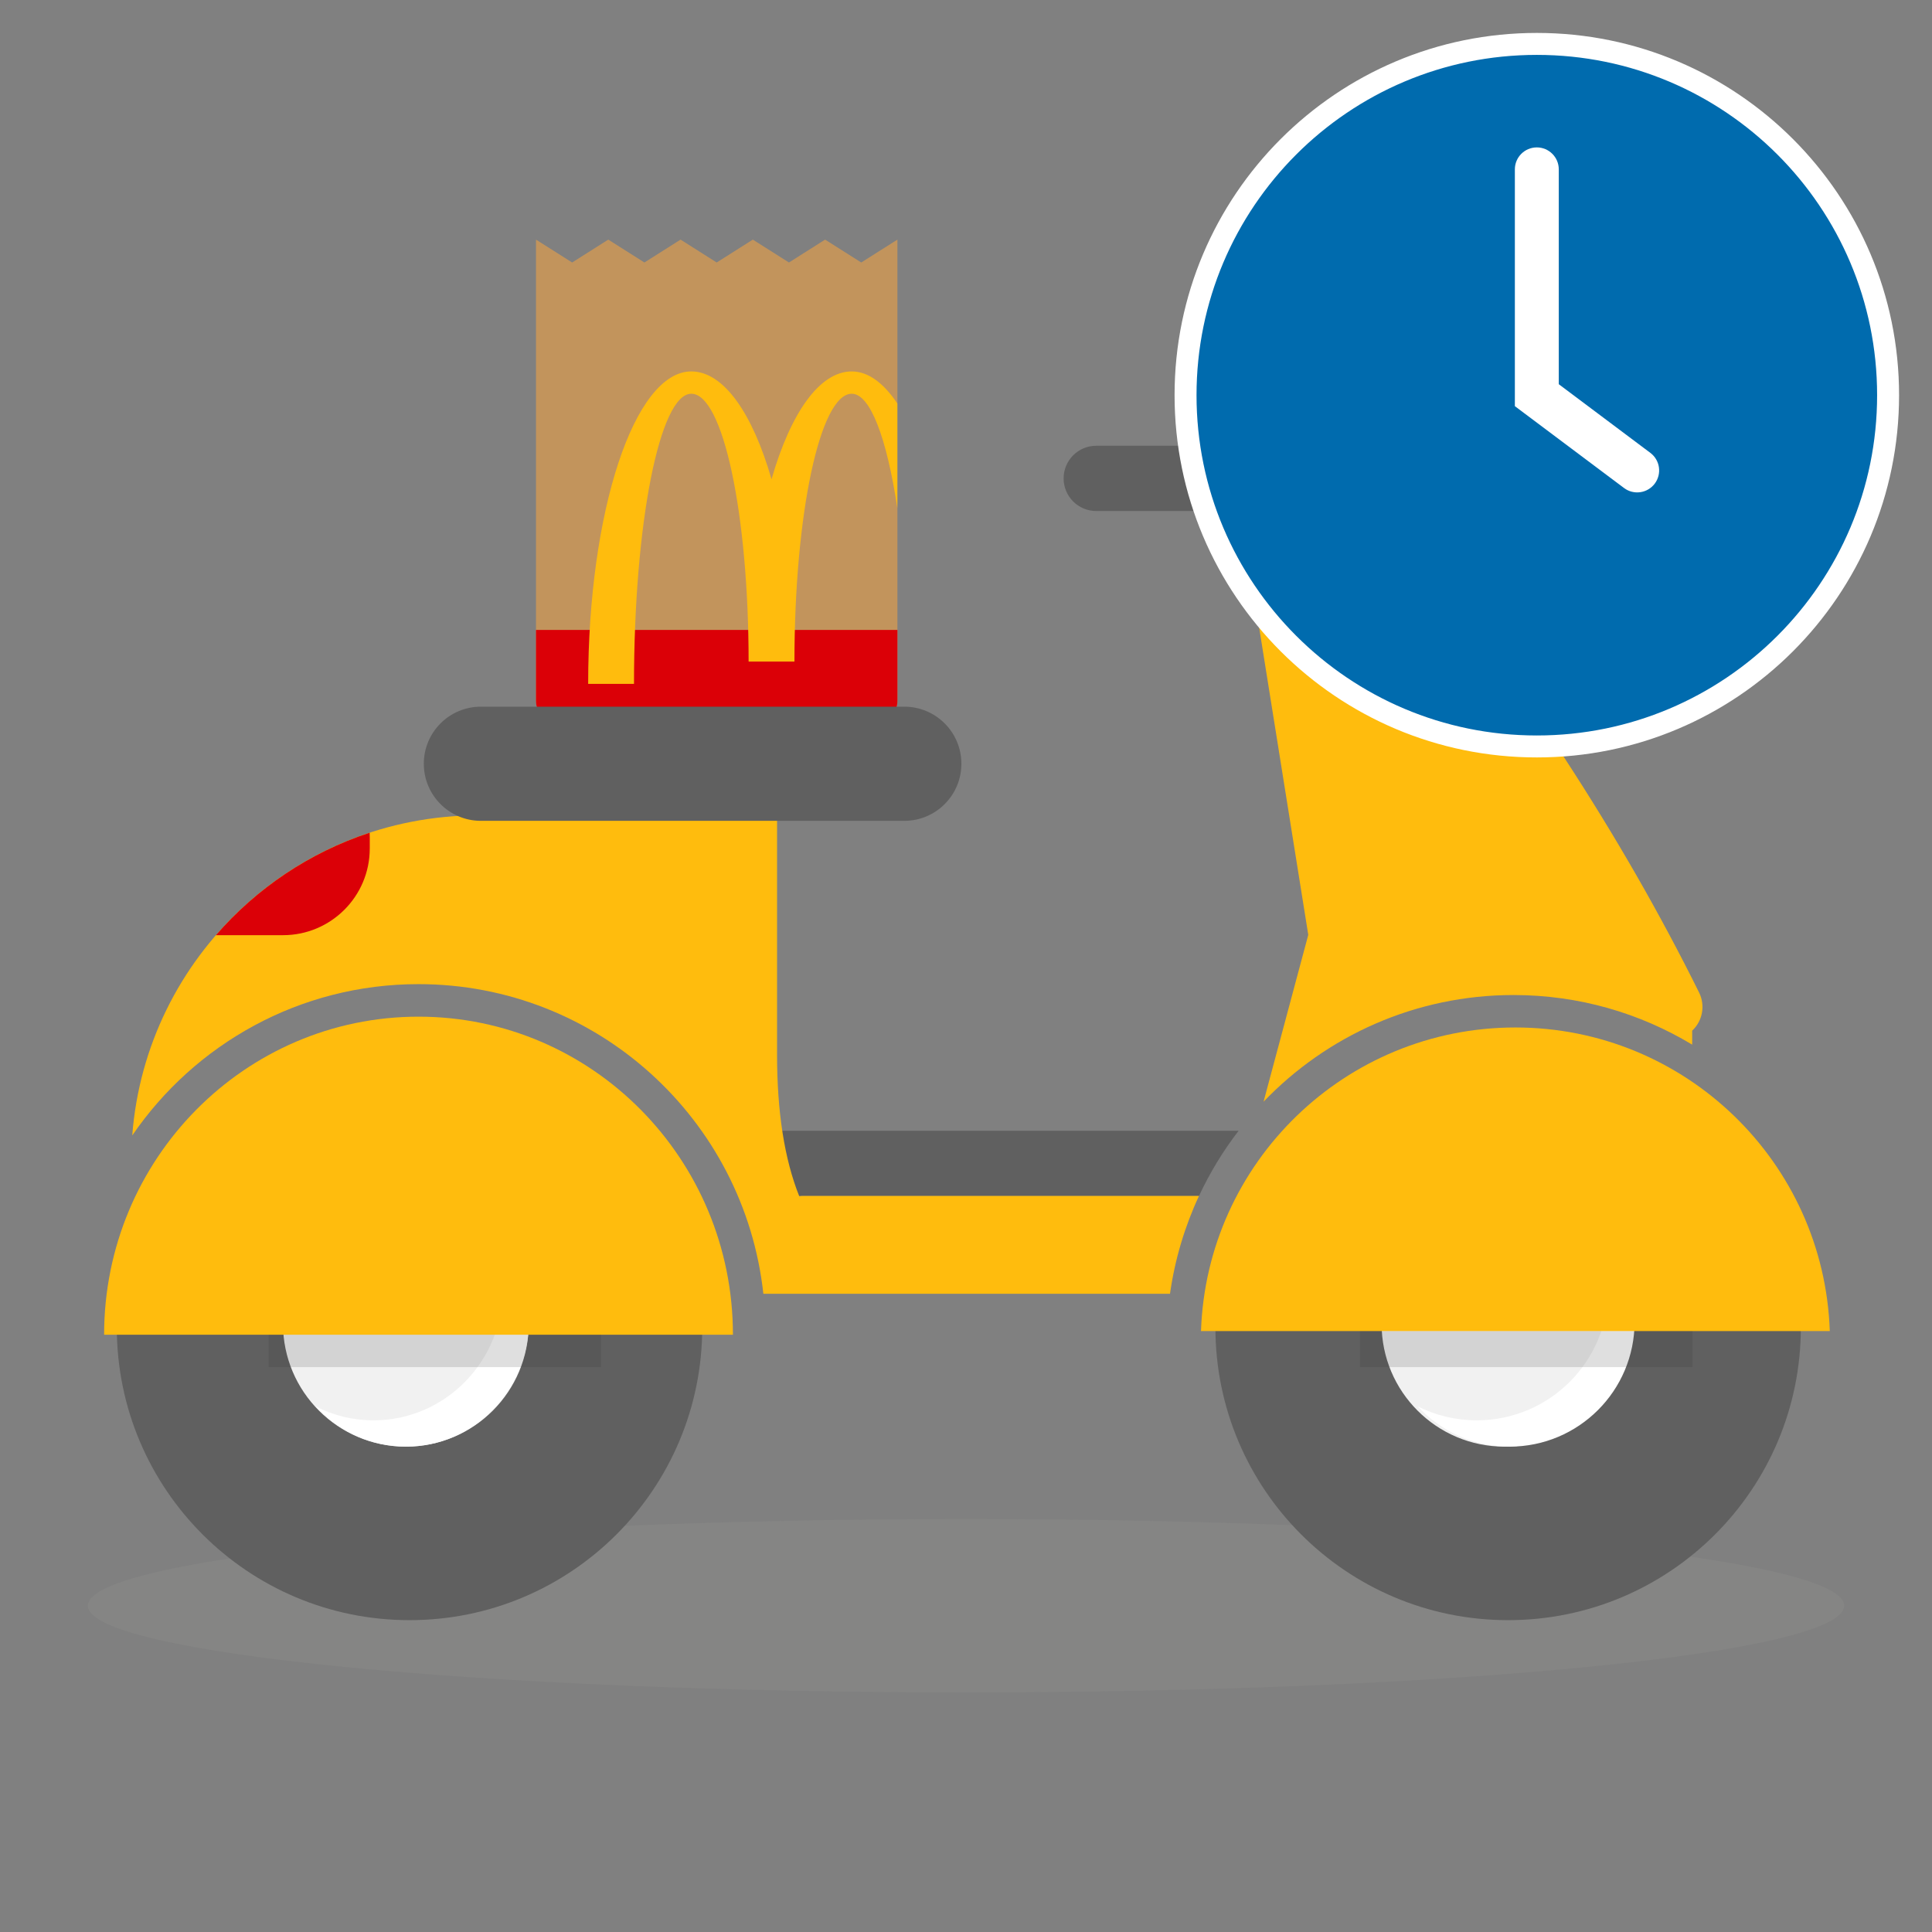 <svg width="44" height="44" viewBox="0 0 44 44" fill="none" xmlns="http://www.w3.org/2000/svg">
<rect x="0" y="0" width="44" height="44" fill="#808080" stroke="none"/>
<path d="M42 36.569C42 37.66 33.046 38.544 22 38.544C10.954 38.544 2 37.66 2 36.569C2 35.478 10.954 34.594 22 34.594C33.046 34.594 42 35.478 42 36.569Z" fill="#A0A09F" fill-opacity="0.15"/>
<path fill-rule="evenodd" clip-rule="evenodd" d="M12.207 5.457V15.961C12.207 16.251 12.438 16.486 12.721 16.486H19.923C20.207 16.486 20.438 16.251 20.438 15.961V5.457L19.614 5.978L18.791 5.457L17.968 5.978L17.145 5.457L16.322 5.978L15.499 5.457L14.676 5.978L13.853 5.457L13.03 5.978L12.207 5.457Z" fill="#C2945C"/>
<path fill-rule="evenodd" clip-rule="evenodd" d="M20.438 14.346L20.438 15.96C20.438 16.251 20.207 16.486 19.923 16.486H12.722C12.438 16.486 12.207 16.251 12.207 15.96L12.207 14.346H20.438Z" fill="#DB0007"/>
<path fill-rule="evenodd" clip-rule="evenodd" d="M19.398 8.459C19.771 8.459 20.123 8.722 20.436 9.189L20.436 11.57C20.198 9.988 19.821 8.967 19.398 8.967C18.678 8.967 18.093 11.698 18.093 15.067H17.049C17.049 11.698 16.465 8.967 15.744 8.967C15.023 8.967 14.439 11.926 14.439 15.575H13.395C13.395 11.645 14.447 8.459 15.744 8.459C16.482 8.459 17.14 9.417 17.571 10.914C18.002 9.417 18.66 8.459 19.398 8.459Z" fill="#FFBC0D"/>
<path d="M27.306 27.238L17.062 27.238V25.752L28.209 25.752C27.856 26.21 27.553 26.708 27.306 27.238Z" fill="#606060"/>
<path d="M17.697 18.57V24.018C17.697 25.324 17.865 26.399 18.202 27.243C18.233 27.238 18.265 27.236 18.297 27.236L27.306 27.236C26.983 27.93 26.757 28.679 26.646 29.465L17.385 29.465C16.953 25.499 13.602 22.413 9.531 22.413C6.824 22.413 4.436 23.778 3.012 25.859C3.324 21.781 6.732 18.57 10.889 18.57H17.697Z" fill="#FFBC0D"/>
<path d="M30.54 10.38C32.546 12.843 34.242 15.137 35.629 17.261C36.791 19.042 37.813 20.823 38.695 22.603C38.844 22.904 38.771 23.256 38.538 23.473L38.538 23.791C37.35 23.074 35.958 22.661 34.47 22.661C32.233 22.661 30.214 23.593 28.777 25.09L29.795 21.291L28.189 11.244C28.129 10.869 28.362 10.51 28.729 10.412C28.729 10.412 29.324 10.252 29.621 10.173C29.672 10.159 29.82 10.231 29.82 10.231C30.002 10.182 30.146 10.106 30.307 10.19C30.395 10.236 30.475 10.299 30.54 10.38Z" fill="#FFBC0D"/>
<path d="M8.421 19.064V19.323C8.421 20.414 7.536 21.298 6.446 21.298L4.918 21.298C5.842 20.232 7.047 19.416 8.418 18.965C8.42 18.998 8.421 19.031 8.421 19.064Z" fill="#DB0007"/>
<path d="M24.965 10.152H30.887C31.297 10.152 31.63 10.485 31.63 10.895C31.63 11.305 31.297 11.638 30.887 11.638H24.965C24.555 11.638 24.223 11.305 24.223 10.895C24.223 10.485 24.555 10.152 24.965 10.152Z" fill="#606060"/>
<path d="M10.952 16.094H20.595C21.313 16.094 21.895 16.676 21.895 17.394C21.895 18.112 21.313 18.694 20.595 18.694H10.952C10.234 18.694 9.652 18.112 9.652 17.394C9.652 16.676 10.234 16.094 10.952 16.094Z" fill="#606060"/>
<path d="M15.993 30.231C15.993 33.913 13.009 36.898 9.327 36.898C5.645 36.898 2.66 33.913 2.66 30.231C2.66 26.549 5.645 23.564 9.327 23.564C13.009 23.564 15.993 26.549 15.993 30.231Z" fill="#606060"/>
<path d="M12.042 30.148C12.042 31.694 10.789 32.946 9.244 32.946C7.698 32.946 6.445 31.694 6.445 30.148C6.445 28.602 7.698 27.35 9.244 27.35C10.789 27.35 12.042 28.602 12.042 30.148Z" fill="#F1F1F1"/>
<path d="M11.142 28.008C11.696 28.528 12.043 29.273 12.043 30.1C12.043 31.672 10.79 32.946 9.245 32.946C8.431 32.946 7.699 32.593 7.188 32.03C7.585 32.233 8.033 32.347 8.508 32.347C10.135 32.347 11.454 31.006 11.454 29.351C11.454 28.873 11.344 28.421 11.148 28.02L11.142 28.008Z" fill="white"/>
<path d="M6.117 30.312H13.689V31.136H6.117V30.312Z" fill="#292929" fill-opacity="0.15"/>
<path d="M9.532 23.154C13.486 23.154 16.692 26.397 16.692 30.397H2.371C2.371 26.397 5.577 23.154 9.532 23.154Z" fill="#FFBC0D"/>
<path d="M41.013 30.231C41.013 33.913 38.028 36.898 34.346 36.898C30.665 36.898 27.68 33.913 27.68 30.231C27.68 26.549 30.665 23.564 34.346 23.564C38.028 23.564 41.013 26.549 41.013 30.231Z" fill="#606060"/>
<path d="M37.062 30.148C37.062 31.694 35.809 32.946 34.263 32.946C32.718 32.946 31.465 31.694 31.465 30.148C31.465 28.602 32.718 27.35 34.263 27.35C35.809 27.35 37.062 28.602 37.062 30.148Z" fill="#F1F1F1"/>
<path d="M36.311 28.008C36.874 28.528 37.227 29.273 37.227 30.1C37.227 31.672 35.953 32.946 34.381 32.946C33.554 32.946 32.809 32.593 32.289 32.03C32.693 32.233 33.149 32.347 33.632 32.347C35.287 32.347 36.628 31.006 36.628 29.351C36.628 28.873 36.516 28.421 36.317 28.02L36.311 28.008Z" fill="white"/>
<path d="M30.973 30.312H38.545V31.136H30.973V30.312Z" fill="#292929" fill-opacity="0.15"/>
<path d="M34.512 23.4C38.386 23.4 41.542 26.474 41.672 30.314H27.352C27.482 26.474 30.638 23.4 34.512 23.4Z" fill="#FFBC0D"/>
<path d="M43 9C43 13.418 39.418 17 35 17C30.582 17 27 13.418 27 9C27 4.582 30.582 1 35 1C39.418 1 43 4.582 43 9Z" fill="#006BAE"/>
<path fill-rule="evenodd" clip-rule="evenodd" d="M35 1.25C30.72 1.25 27.25 4.72 27.25 9C27.25 13.28 30.72 16.75 35 16.75C39.28 16.75 42.75 13.28 42.75 9C42.75 4.72 39.28 1.25 35 1.25ZM26.75 9C26.75 4.444 30.444 0.75 35 0.75C39.556 0.75 43.25 4.444 43.25 9C43.25 13.556 39.556 17.25 35 17.25C30.444 17.25 26.75 13.556 26.75 9Z" fill="white"/>
<path fill-rule="evenodd" clip-rule="evenodd" d="M34.5 9.25L34.5 9L34.5 3.857C34.5 3.581 34.724 3.357 35 3.357C35.276 3.357 35.5 3.581 35.5 3.857L35.5 8.75L37.586 10.314C37.807 10.48 37.851 10.793 37.686 11.014C37.52 11.235 37.207 11.28 36.986 11.114L34.7 9.4L34.5 9.25Z" fill="white"/>
</svg>
